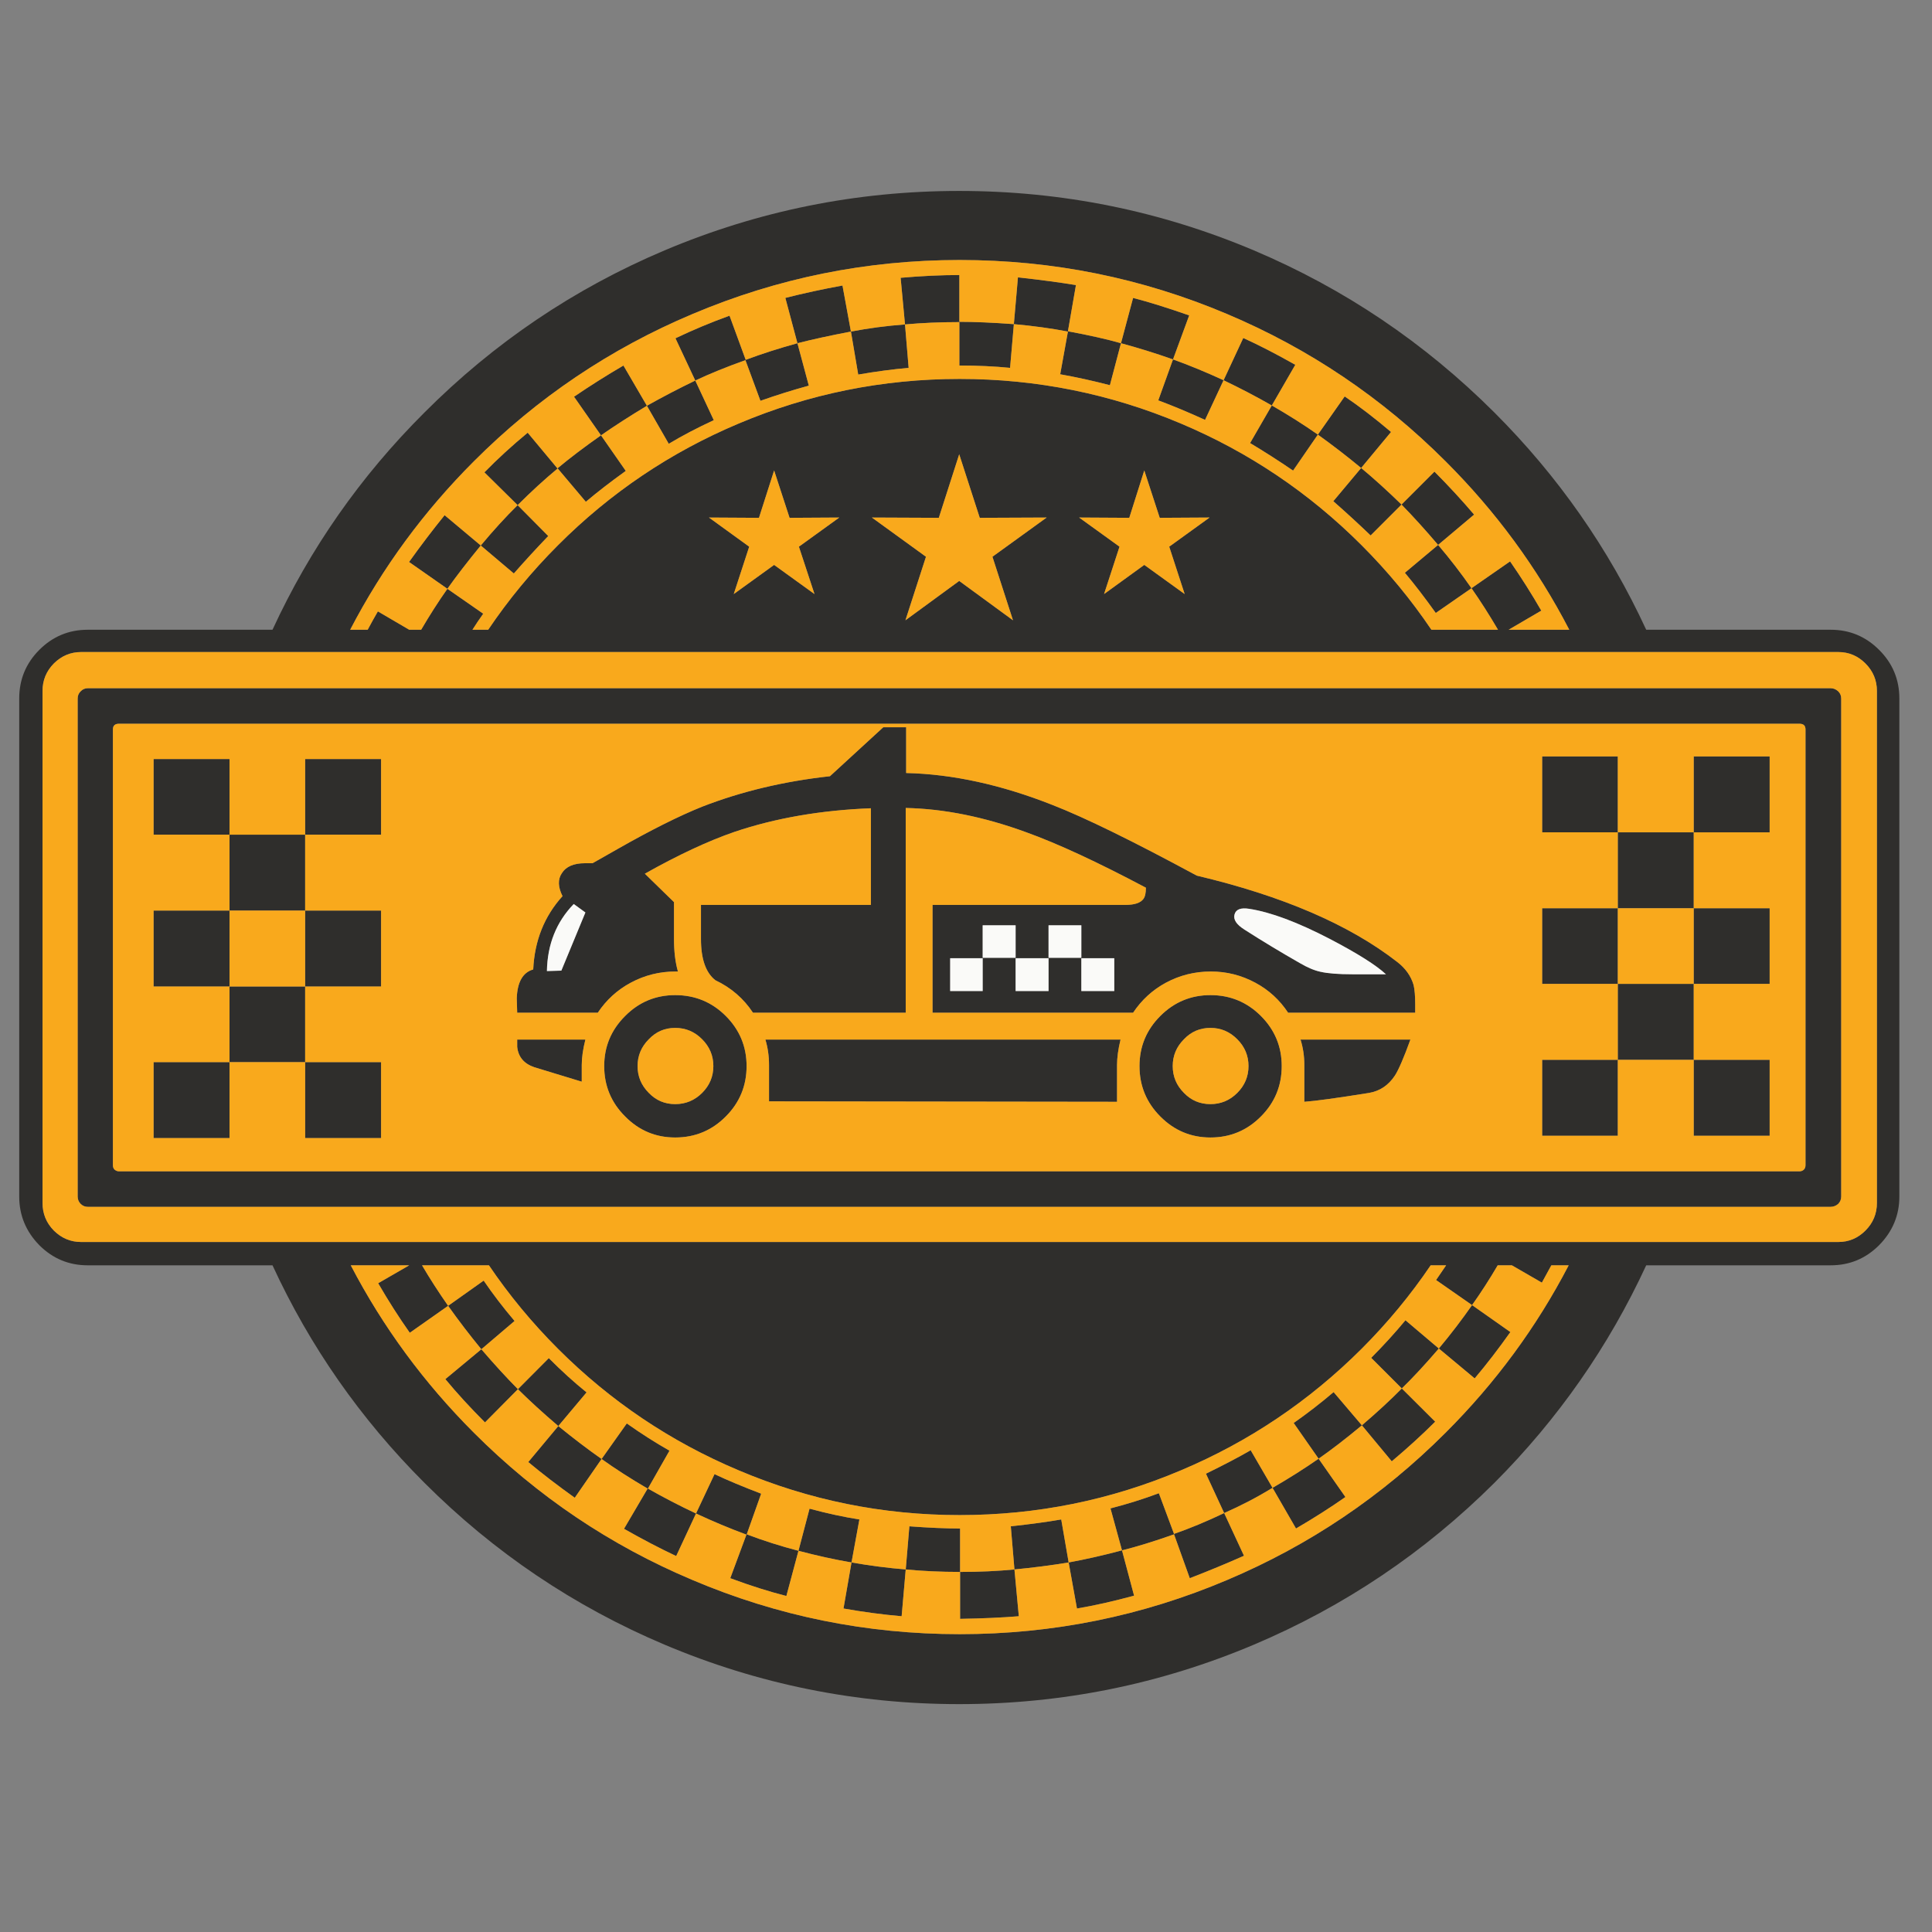 <?xml version="1.0" encoding="utf-8"?>
<!-- Generator: Adobe Illustrator 16.0.0, SVG Export Plug-In . SVG Version: 6.00 Build 0)  -->
<!DOCTYPE svg PUBLIC "-//W3C//DTD SVG 1.1//EN" "http://www.w3.org/Graphics/SVG/1.1/DTD/svg11.dtd">
<svg version="1.1" id="Layer_1" xmlns="http://www.w3.org/2000/svg" xmlns:xlink="http://www.w3.org/1999/xlink" x="0px" y="0px"
	 width="300px" height="300px" viewBox="0 0 300 300" enable-background="new 0 0 300 300" xml:space="preserve">
<rect x="0" y="0" width="300" height="300" fill="#808080" stroke="none"/>
<g>
	<path fill-rule="evenodd" clip-rule="evenodd" fill="#2F2E2C" d="M285.427,107.337c0.316,0.302,0.475,0.679,0.475,1.132v77.326
		c0,0.452-0.158,0.837-0.475,1.154c-0.347,0.301-0.747,0.452-1.2,0.452H13.665c-0.453,0-0.83-0.151-1.132-0.452
		c-0.316-0.317-0.475-0.702-0.475-1.154v-77.326c0-0.453,0.158-0.83,0.475-1.132c0.302-0.317,0.679-0.475,1.132-0.475h270.562
		C284.68,106.862,285.08,107.02,285.427,107.337z M263,117.453h11.791v11.791H263v11.79h11.791v11.745H263v11.791h11.791v11.79H263
		v-11.79h-11.789v11.79h-11.746v-11.79h11.746v-11.791h-11.746v-11.745h11.746v-11.79h-11.746v-11.791h11.746v11.791H263V117.453z
		 M280.357,113.266c0-0.588-0.309-0.882-0.928-0.882H18.462c-0.618,0-0.928,0.294-0.928,0.882v67.664
		c0,0.286,0.083,0.513,0.249,0.679c0.211,0.181,0.437,0.271,0.679,0.271H279.43c0.271,0,0.498-0.091,0.679-0.271
		c0.166-0.166,0.249-0.393,0.249-0.679V113.266z M284.271,97.787c2.928,0,5.432,1.041,7.514,3.123
		c2.098,2.082,3.146,4.602,3.146,7.559v77.326c0,2.912-1.049,5.432-3.146,7.559c-2.082,2.081-4.586,3.123-7.514,3.123h-28.648
		c-5.823,12.596-13.676,23.852-23.558,33.763c-10.862,10.817-23.316,19.198-37.362,25.142c-14.573,6.156-29.826,9.234-45.757,9.234
		s-31.184-3.078-45.757-9.234c-14.046-5.943-26.477-14.324-37.294-25.142c-9.912-9.911-17.772-21.167-23.58-33.763H13.62
		c-2.927,0-5.432-1.042-7.513-3.123c-2.082-2.127-3.123-4.646-3.123-7.559v-77.326c0-2.957,1.041-5.477,3.123-7.559
		c2.082-2.082,4.586-3.123,7.513-3.123h28.694c5.808-12.597,13.668-23.836,23.58-33.718c10.817-10.848,23.248-19.243,37.294-25.188
		c14.573-6.155,29.826-9.232,45.757-9.232s31.184,3.077,45.757,9.232c14.046,5.944,26.5,14.34,37.362,25.188
		c9.882,9.881,17.734,21.121,23.558,33.718H284.271z M291.446,107.292c0-1.66-0.597-3.085-1.788-4.277
		c-1.177-1.177-2.58-1.766-4.209-1.766H12.602c-1.629,0-3.04,0.589-4.232,1.766c-1.176,1.191-1.765,2.617-1.765,4.277v79.499
		c0,1.674,0.589,3.107,1.765,4.299c1.192,1.178,2.603,1.766,4.232,1.766h272.848c1.629,0,3.032-0.588,4.209-1.766
		c1.191-1.191,1.788-2.625,1.788-4.299V107.292z M263,141.033h-11.789v11.745H263V141.033z M96.807,56.76l3.644,6.246
		c-2.701,1.629-5.077,3.161-7.129,4.594l-4.186-5.997C91.64,59.897,94.197,58.283,96.807,56.76z M139.849,43.136
		c3.273-0.287,6.313-0.43,9.12-0.43v7.264c2.369,0,5.189,0.121,8.463,0.362l-0.588,6.789c-2.429-0.241-5.054-0.362-7.875-0.362
		v-6.744c-2.987,0-5.801,0.121-8.441,0.362L139.849,43.136z M158.066,43.068c3.545,0.393,6.547,0.792,9.006,1.2l-1.244,7.173
		c3.334,0.619,6.08,1.237,8.237,1.855l-1.72,6.518c-2.61-0.679-5.183-1.245-7.717-1.697l1.199-6.631
		c-2.58-0.498-5.379-0.882-8.396-1.154L158.066,43.068z M174.065,53.297l1.878-7.038c2.398,0.619,5.303,1.524,8.713,2.715
		l-2.512,6.834c2.52,0.905,5.137,1.984,7.853,3.236l3.055-6.563c2.429,1.102,5.122,2.489,8.079,4.164l-3.645,6.314
		c2.551,1.463,4.934,2.972,7.152,4.526l4.163-5.929c2.294,1.554,4.692,3.395,7.196,5.521l-4.639,5.59
		c1.961,1.629,4.051,3.522,6.268,5.68l5.115-5.114c2.248,2.263,4.299,4.488,6.155,6.675l-5.59,4.707
		c1.841,2.158,3.567,4.398,5.183,6.721l5.996-4.164c1.735,2.505,3.35,5.054,4.844,7.649l-5.07,2.964h9.414
		c-4.993-9.64-11.397-18.36-19.213-26.16c-9.851-9.851-21.15-17.47-33.898-22.855c-13.217-5.597-27.065-8.396-41.548-8.396
		c-14.453,0-28.287,2.799-41.503,8.396c-12.778,5.385-24.086,13.004-33.922,22.855c-7.799,7.8-14.204,16.52-19.213,26.16h2.716
		c0.513-0.965,1.041-1.916,1.584-2.851l4.866,2.851h1.855c1.312-2.248,2.67-4.367,4.073-6.358l-5.952-4.164
		c1.81-2.535,3.651-4.956,5.521-7.264l5.612,4.707c1.961-2.354,3.87-4.442,5.725-6.268l-5.159-5.092
		c2.051-2.097,4.292-4.148,6.721-6.155l4.639,5.567c-2.052,1.704-4.119,3.598-6.201,5.68l4.752,4.797
		c-1.811,1.886-3.59,3.825-5.341,5.816l-5.137-4.345c-2.097,2.565-3.824,4.805-5.182,6.722l5.567,3.87
		c-0.573,0.799-1.131,1.629-1.675,2.489h2.444c3.153-4.676,6.766-9.052,10.84-13.125c8.131-8.147,17.485-14.445,28.061-18.896
		c10.923-4.616,22.358-6.925,34.307-6.925c11.978,0,23.429,2.309,34.352,6.925c10.56,4.451,19.914,10.749,28.062,18.896
		c4.072,4.073,7.686,8.449,10.839,13.125h10.342c-1.343-2.293-2.716-4.442-4.118-6.449l-5.545,3.847
		c-1.705-2.383-3.304-4.465-4.797-6.245l5.159-4.323c-1.946-2.293-3.839-4.382-5.681-6.268l-4.797,4.797
		c-1.886-1.81-3.816-3.583-5.793-5.317l4.322-5.16c-2.188-1.811-4.428-3.538-6.721-5.182l-3.848,5.589
		c-2.232-1.524-4.459-2.949-6.676-4.277l3.371-5.838c-2.428-1.388-4.925-2.693-7.489-3.916l-2.874,6.155
		c-2.58-1.177-5.002-2.187-7.265-3.032l2.286-6.359C179.398,54.843,176.705,54.006,174.065,53.297z M103.845,68.912l-3.395-5.906
		c2.474-1.388,4.978-2.693,7.513-3.915l2.874,6.155C108.257,66.438,105.927,67.66,103.845,68.912z M93.322,67.599l3.847,5.522
		c-2.429,1.75-4.496,3.349-6.2,4.797l-4.391-5.205C88.495,71.114,90.743,69.41,93.322,67.599z M35.639,129.605h11.745V117.86h11.791
		v11.745H47.383v11.79h11.791v11.791H47.383v11.744h11.791v11.791H47.383V164.93H35.639v11.791H23.848V164.93h11.791v-11.744H23.848
		v-11.791h11.791V129.605H23.848V117.86h11.791V129.605z M90.9,141.689l-1.81-1.313c-2.7,2.791-4.088,6.261-4.164,10.41l2.24-0.067
		L90.9,141.689z M92.009,134.04l3.825-2.172c5.189-2.958,9.587-5.16,13.193-6.608c6.095-2.369,12.71-3.946,19.846-4.73l8.283-7.604
		h3.552v7.106c7.211,0.166,14.8,1.825,22.766,4.978c4.994,1.946,12.446,5.597,22.358,10.953
		c13.321,3.153,23.693,7.619,31.116,13.397c1.297,0.996,2.149,2.196,2.557,3.598c0.166,0.709,0.249,1.705,0.249,2.986v1.313h-19.733
		c-1.313-1.99-3.01-3.545-5.092-4.661c-2.157-1.161-4.458-1.742-6.902-1.742c-2.504,0-4.834,0.581-6.992,1.742
		c-2.066,1.116-3.764,2.671-5.092,4.661h-31.138v-16.746h29.962c1.402,0,2.33-0.309,2.783-0.927
		c0.256-0.333,0.385-0.913,0.385-1.743c-7.514-3.983-13.699-6.85-18.557-8.599c-6.549-2.399-12.794-3.659-18.738-3.78v31.794
		h-23.716c-1.448-2.201-3.395-3.885-5.838-5.046c-1.494-1.161-2.24-3.296-2.24-6.404v-5.296h26.386v-15.003
		c-7.77,0.302-14.83,1.524-21.182,3.666c-4.104,1.418-8.743,3.583-13.917,6.495l4.526,4.413v5.726c0,1.946,0.204,3.628,0.611,5.046
		h-0.362c-2.489,0-4.813,0.581-6.97,1.742c-2.082,1.116-3.787,2.671-5.114,4.661H80.31l-0.068-2.24
		c0.09-2.533,0.942-4.027,2.557-4.48c0.211-4.48,1.728-8.275,4.549-11.383c-0.709-1.418-0.747-2.602-0.113-3.552
		c0.648-1.042,1.848-1.562,3.598-1.562H92.009z M80.31,162.555v-1.133H90.9c-0.377,1.494-0.565,2.807-0.565,3.938v2.603l-7.355-2.24
		C81.366,165.179,80.476,164.123,80.31,162.555z M104.841,176.63c-3.033,0-5.62-1.087-7.762-3.259
		c-2.172-2.158-3.259-4.768-3.259-7.83c0-3.032,1.086-5.627,3.259-7.785c2.142-2.156,4.729-3.235,7.762-3.235
		c3.077,0,5.695,1.079,7.853,3.235c2.157,2.158,3.236,4.753,3.236,7.785c0,3.063-1.079,5.672-3.236,7.83
		C110.536,175.543,107.918,176.63,104.841,176.63z M104.841,159.612c-1.615,0-2.98,0.588-4.096,1.765
		c-1.162,1.162-1.743,2.55-1.743,4.164s0.581,3.002,1.743,4.164c1.116,1.162,2.481,1.742,4.096,1.742
		c1.629,0,3.024-0.58,4.187-1.742c1.161-1.162,1.742-2.55,1.742-4.164s-0.581-3.002-1.742-4.164
		C107.865,160.2,106.47,159.612,104.841,159.612z M47.383,141.395H35.639v11.791h11.745V141.395z M147.543,148.795v5.091h5.046
		v-5.091H147.543z M157.704,143.681h-5.114v5.046h5.114V143.681z M167.91,148.795v5.091h5.113v-5.091H167.91z M162.818,153.887
		v-5.091h-5.114v5.091H162.818z M167.91,143.681h-5.092v5.046h5.092V143.681z M122.605,80.408l-2.399-7.354l-2.353,7.354
		l-7.762-0.045l6.246,4.526l-2.399,7.355l6.268-4.526l6.269,4.526l-2.421-7.355l6.269-4.526L122.605,80.408z M123.827,53.297
		l-1.878-7.038c2.851-0.724,5.808-1.365,8.871-1.923l1.312,7.151C128.889,52.105,126.12,52.708,123.827,53.297z M115.793,55.877
		c2.444-0.92,5.122-1.78,8.033-2.58l1.766,6.586c-2.535,0.693-5.039,1.478-7.513,2.354l-2.331-6.314
		c-2.987,1.071-5.582,2.127-7.785,3.168l-3.078-6.563c2.716-1.298,5.515-2.466,8.396-3.508L115.793,55.877z M141.094,57.122
		c-2.429,0.211-5.039,0.558-7.83,1.041l-1.132-6.676c2.746-0.528,5.544-0.897,8.396-1.109L141.094,57.122z M148.946,70.541
		l-3.168,9.867l-10.387-0.045l8.395,6.087l-3.19,9.867l8.35-6.11l8.351,6.11l-3.191-9.867l8.418-6.087l-10.387,0.045L148.946,70.541
		z M187.824,80.362l-7.74,0.045l-2.398-7.354l-2.33,7.354l-7.785-0.045l6.269,4.526l-2.399,7.355l6.246-4.526l6.269,4.526
		l-2.398-7.355L187.824,80.362z M80.423,215.711l-5.114,5.16c-2.323-2.323-4.375-4.564-6.155-6.721l5.59-4.64
		C76.765,211.864,78.658,213.932,80.423,215.711l4.797-4.82c1.946,1.962,3.9,3.734,5.862,5.318l-4.39,5.228
		C84.323,219.415,82.233,217.506,80.423,215.711z M74.743,209.511c-1.811-2.202-3.53-4.45-5.16-6.743l5.521-3.916
		c1.418,2.082,3.017,4.172,4.797,6.27L74.743,209.511z M63.542,196.477h-9.075c4.994,9.58,11.368,18.246,19.123,26.001
		c9.836,9.852,21.144,17.47,33.922,22.856c13.216,5.611,27.05,8.418,41.503,8.418c14.483,0,28.332-2.807,41.548-8.418
		c12.748-5.387,24.048-13.005,33.898-22.856c7.771-7.755,14.145-16.421,19.123-26.001h-2.693c-0.467,0.859-0.958,1.758-1.471,2.692
		l-4.662-2.692h-2.194c-1.282,2.188-2.61,4.246-3.983,6.178l-5.589-3.893c0.528-0.754,1.048-1.517,1.562-2.285h-2.399
		c-3.122,4.615-6.698,8.938-10.726,12.967c-8.147,8.131-17.502,14.422-28.062,18.873c-10.923,4.631-22.374,6.947-34.352,6.947
		c-11.949,0-23.384-2.316-34.307-6.947c-10.576-4.451-19.929-10.742-28.061-18.873c-4.029-4.028-7.604-8.352-10.727-12.967H65.532
		c1.177,2.006,2.527,4.104,4.051,6.291l-5.952,4.186c-1.674-2.368-3.311-4.933-4.91-7.693L63.542,196.477z M173.454,171.086
		l-54.04-0.068v-5.657c0-1.373-0.188-2.687-0.565-3.938h55.148c-0.362,1.494-0.543,2.807-0.543,3.938V171.086z M216.586,167.034
		c-0.995,1.494-2.322,2.384-3.982,2.671c-4.979,0.799-8.335,1.26-10.07,1.381v-5.726c0-1.373-0.195-2.687-0.588-3.938h17.063
		C217.982,164.259,217.175,166.129,216.586,167.034z M93.413,226.551l-4.164,6.02c-2.64-1.886-5.046-3.733-7.219-5.544l4.662-5.59
		C89.045,223.353,91.286,225.058,93.413,226.551z M100.563,231.145c-2.64-1.539-5.024-3.07-7.151-4.594l3.915-5.521
		c2.218,1.569,4.428,2.979,6.631,4.232l-3.349,5.883c2.444,1.389,4.933,2.678,7.468,3.87l-3.078,6.608
		c-2.564-1.207-5.265-2.618-8.102-4.232L100.563,231.145z M115.952,238.25c2.535,0.967,5.212,1.818,8.034,2.558l-1.878,7.016
		c-2.686-0.679-5.59-1.6-8.713-2.761l2.512-6.767c-2.64-0.981-5.25-2.074-7.83-3.281l2.874-6.11c1.976,0.936,4.39,1.946,7.242,3.033
		L115.952,238.25z M133.445,235.942l-1.222,6.676c-2.64-0.452-5.386-1.056-8.237-1.811l1.72-6.54
		C128.451,235.008,131.031,235.564,133.445,235.942z M132.223,242.618c2.852,0.497,5.657,0.86,8.418,1.086l-0.634,7.265
		c-2.851-0.242-5.86-0.642-9.029-1.199L132.223,242.618z M149.082,244.089c2.987,0,5.801-0.128,8.44-0.385l0.679,7.265
		c-2.564,0.211-5.604,0.348-9.119,0.407V244.089z M149.082,237.346v6.743c-3.002,0-5.816-0.128-8.441-0.385l0.565-6.698
		C144.27,237.232,146.894,237.346,149.082,237.346z M164.787,235.942l1.154,6.676c-2.746,0.452-5.553,0.814-8.419,1.086
		l-0.565-6.698C160.02,236.674,162.629,236.319,164.787,235.942z M165.941,242.618c2.625-0.483,5.386-1.108,8.282-1.878l1.878,7.037
		c-3.229,0.875-6.186,1.539-8.871,1.992L165.941,242.618z M190.088,234.947l-2.83-6.11c2.746-1.343,5.063-2.558,6.947-3.644
		l3.395,5.838C195.201,232.495,192.697,233.801,190.088,234.947z M182.303,238.183h-0.046l0.046,0.067
		c-3.123,1.102-5.816,1.932-8.079,2.49l-1.788-6.518c2.58-0.664,5.084-1.448,7.514-2.354L182.303,238.183z M184.746,245.063
		l-2.443-6.813v-0.067c2.475-0.86,5.068-1.938,7.785-3.235l3.077,6.63C190.449,242.784,187.643,243.945,184.746,245.063z
		 M204.752,226.506l4.163,5.951c-2.368,1.66-4.926,3.289-7.672,4.889l-3.644-6.314C200.135,229.568,202.518,228.06,204.752,226.506z
		 M218.238,205.008l5.183,4.39c-2.082,2.429-3.998,4.496-5.748,6.2l-4.753-4.752C214.882,208.869,216.654,206.924,218.238,205.008z
		 M217.673,215.598l5.183,5.16c-2.021,2.021-4.27,4.073-6.744,6.155l-4.639-5.589C213.901,219.242,215.969,217.333,217.673,215.598z
		 M223.421,209.397c1.841-2.202,3.561-4.45,5.159-6.743l5.951,4.187c-1.87,2.64-3.718,5.038-5.544,7.196L223.421,209.397z
		 M207.082,216.164l4.391,5.16c-2.444,2.036-4.685,3.764-6.721,5.182l-3.871-5.545C203.009,219.469,205.076,217.869,207.082,216.164
		z M187.96,176.63c-3.032,0-5.628-1.087-7.784-3.259c-2.158-2.158-3.236-4.768-3.236-7.83c0-3.032,1.078-5.627,3.236-7.785
		c2.156-2.156,4.752-3.235,7.784-3.235c3.063,0,5.673,1.079,7.83,3.235c2.157,2.158,3.235,4.753,3.235,7.785
		c0,3.063-1.078,5.672-3.235,7.83C193.633,175.543,191.022,176.63,187.96,176.63z M193.866,165.541c0-1.614-0.581-3.002-1.742-4.164
		c-1.162-1.177-2.55-1.765-4.164-1.765c-1.63,0-3.002,0.588-4.118,1.765c-1.162,1.162-1.743,2.55-1.743,4.164
		s0.581,3.002,1.743,4.164c1.116,1.162,2.488,1.742,4.118,1.742c1.614,0,3.002-0.58,4.164-1.742
		C193.285,168.543,193.866,167.155,193.866,165.541z M215.206,151.285c-1.523-1.419-4.421-3.245-8.689-5.477
		c-5.024-2.61-9.203-4.171-12.537-4.685c-1.313-0.211-2.074,0.083-2.286,0.882c-0.211,0.785,0.31,1.569,1.563,2.354
		c2.73,1.75,5.589,3.478,8.576,5.183c1.207,0.708,2.286,1.162,3.236,1.358c1.116,0.256,2.76,0.385,4.934,0.385H215.206z"/>
	<path fill-rule="evenodd" clip-rule="evenodd" fill="#F9A91C" d="M263,117.453v11.791h-11.789v-11.791h-11.746v11.791h11.746v11.79
		h-11.746v11.745h11.746v11.791h-11.746v11.79h11.746v-11.79H263v11.79h11.791v-11.79H263v-11.791h11.791v-11.745H263v-11.79h11.791
		v-11.791H263z M285.427,107.337c-0.347-0.317-0.747-0.475-1.2-0.475H13.665c-0.453,0-0.83,0.158-1.132,0.475
		c-0.316,0.302-0.475,0.679-0.475,1.132v77.326c0,0.452,0.158,0.837,0.475,1.154c0.302,0.301,0.679,0.452,1.132,0.452h270.562
		c0.453,0,0.854-0.151,1.2-0.452c0.316-0.317,0.475-0.702,0.475-1.154v-77.326C285.901,108.016,285.743,107.639,285.427,107.337z
		 M280.357,113.266v67.664c0,0.286-0.083,0.513-0.249,0.679c-0.181,0.181-0.407,0.271-0.679,0.271H18.462
		c-0.242,0-0.467-0.091-0.679-0.271c-0.166-0.166-0.249-0.393-0.249-0.679v-67.664c0-0.588,0.31-0.882,0.928-0.882H279.43
		C280.049,112.384,280.357,112.678,280.357,113.266z M291.446,107.292v79.499c0,1.674-0.597,3.107-1.788,4.299
		c-1.177,1.178-2.58,1.766-4.209,1.766H12.602c-1.629,0-3.04-0.588-4.232-1.766c-1.176-1.191-1.765-2.625-1.765-4.299v-79.499
		c0-1.66,0.589-3.085,1.765-4.277c1.192-1.177,2.603-1.766,4.232-1.766h272.848c1.629,0,3.032,0.589,4.209,1.766
		C290.85,104.207,291.446,105.632,291.446,107.292z M263,141.033v11.745h-11.789v-11.745H263z M158.066,43.068l-0.635,7.264
		c3.018,0.272,5.816,0.657,8.396,1.154l-1.199,6.631c2.534,0.453,5.106,1.018,7.717,1.697l1.72-6.518
		c-2.157-0.618-4.903-1.237-8.237-1.855l1.244-7.173C164.613,43.86,161.611,43.461,158.066,43.068z M139.849,43.136l0.679,7.242
		c2.64-0.241,5.454-0.362,8.441-0.362v6.744c2.821,0,5.446,0.121,7.875,0.362l0.588-6.789c-3.273-0.241-6.094-0.362-8.463-0.362
		v-7.264C146.163,42.707,143.123,42.85,139.849,43.136z M96.807,56.76c-2.61,1.523-5.167,3.138-7.671,4.843l4.186,5.997
		c2.052-1.433,4.428-2.964,7.129-4.594L96.807,56.76z M174.065,53.297c2.64,0.709,5.333,1.546,8.079,2.512l-2.286,6.359
		c2.263,0.845,4.685,1.855,7.265,3.032l2.874-6.155c2.564,1.222,5.062,2.527,7.489,3.916l-3.371,5.838
		c2.217,1.328,4.443,2.753,6.676,4.277l3.848-5.589c2.293,1.644,4.533,3.372,6.721,5.182l-4.322,5.16
		c1.977,1.735,3.907,3.507,5.793,5.317l4.797-4.797c1.842,1.886,3.734,3.975,5.681,6.268l-5.159,4.323
		c1.493,1.78,3.092,3.862,4.797,6.245l5.545-3.847c1.402,2.007,2.775,4.156,4.118,6.449h-10.342
		c-3.153-4.676-6.767-9.052-10.839-13.125c-8.147-8.147-17.502-14.445-28.062-18.896c-10.923-4.616-22.374-6.925-34.352-6.925
		c-11.949,0-23.384,2.309-34.307,6.925c-10.576,4.451-19.929,10.749-28.061,18.896c-4.074,4.073-7.687,8.449-10.84,13.125h-2.444
		c0.543-0.86,1.102-1.689,1.675-2.489l-5.567-3.87c1.358-1.917,3.085-4.157,5.182-6.722l5.137,4.345
		c1.75-1.991,3.53-3.93,5.341-5.816l-4.752-4.797c2.082-2.082,4.149-3.976,6.201-5.68l-4.639-5.567
		c-2.429,2.007-4.669,4.058-6.721,6.155l5.159,5.092c-1.855,1.826-3.764,3.915-5.725,6.268L69.04,80
		c-1.871,2.308-3.711,4.729-5.521,7.264l5.952,4.164c-1.403,1.991-2.761,4.111-4.073,6.358h-1.855l-4.866-2.851
		c-0.543,0.935-1.071,1.886-1.584,2.851h-2.716c5.009-9.64,11.414-18.36,19.213-26.16c9.836-9.851,21.144-17.47,33.922-22.855
		c13.216-5.597,27.05-8.396,41.503-8.396c14.483,0,28.332,2.799,41.548,8.396c12.748,5.385,24.048,13.004,33.898,22.855
		c7.815,7.8,14.22,16.52,19.213,26.16h-9.414l5.07-2.964c-1.494-2.595-3.108-5.144-4.844-7.649l-5.996,4.164
		c-1.615-2.323-3.342-4.563-5.183-6.721l5.59-4.707c-1.856-2.188-3.907-4.413-6.155-6.675l-5.115,5.114
		c-2.217-2.158-4.307-4.051-6.268-5.68l4.639-5.59c-2.504-2.127-4.902-3.968-7.196-5.521l-4.163,5.929
		c-2.219-1.554-4.602-3.063-7.152-4.526l3.645-6.314c-2.957-1.674-5.65-3.062-8.079-4.164l-3.055,6.563
		c-2.716-1.252-5.333-2.331-7.853-3.236l2.512-6.834c-3.41-1.191-6.314-2.097-8.713-2.715L174.065,53.297z M93.322,67.599
		c-2.579,1.811-4.827,3.515-6.744,5.115l4.391,5.205c1.705-1.449,3.771-3.047,6.2-4.797L93.322,67.599z M103.845,68.912
		c2.082-1.252,4.412-2.474,6.992-3.666l-2.874-6.155c-2.535,1.222-5.039,2.527-7.513,3.915L103.845,68.912z M35.639,129.605V117.86
		H23.848v11.745H35.639v11.79H23.848v11.791h11.791v11.744H23.848v11.791h11.791V164.93h11.745v11.791h11.791V164.93H47.383v-11.744
		h11.791v-11.791H47.383v-11.79h11.791V117.86H47.383v11.745H35.639z M92.009,134.04h-1.177c-1.75,0-2.949,0.521-3.598,1.562
		c-0.634,0.95-0.596,2.134,0.113,3.552c-2.821,3.108-4.337,6.903-4.549,11.383c-1.614,0.453-2.466,1.947-2.557,4.48l0.068,2.24
		h12.514c1.327-1.99,3.032-3.545,5.114-4.661c2.157-1.161,4.481-1.742,6.97-1.742h0.362c-0.407-1.418-0.611-3.101-0.611-5.046
		v-5.726l-4.526-4.413c5.174-2.912,9.813-5.077,13.917-6.495c6.352-2.142,13.412-3.364,21.182-3.666v15.003h-26.386v5.296
		c0,3.107,0.747,5.243,2.24,6.404c2.444,1.161,4.39,2.845,5.838,5.046h23.716v-31.794c5.944,0.121,12.189,1.381,18.738,3.78
		c4.857,1.75,11.043,4.616,18.557,8.599c0,0.83-0.129,1.41-0.385,1.743c-0.453,0.618-1.381,0.927-2.783,0.927h-29.962v16.746h31.138
		c1.328-1.99,3.025-3.545,5.092-4.661c2.158-1.161,4.488-1.742,6.992-1.742c2.444,0,4.745,0.581,6.902,1.742
		c2.082,1.116,3.779,2.671,5.092,4.661h19.733v-1.313c0-1.281-0.083-2.277-0.249-2.986c-0.407-1.402-1.26-2.603-2.557-3.598
		c-7.423-5.778-17.795-10.244-31.116-13.397c-9.912-5.356-17.364-9.007-22.358-10.953c-7.966-3.153-15.555-4.812-22.766-4.978
		v-7.106h-3.552l-8.283,7.604c-7.136,0.784-13.751,2.361-19.846,4.73c-3.606,1.448-8.004,3.65-13.193,6.608L92.009,134.04z
		 M80.31,162.555c0.166,1.568,1.056,2.624,2.67,3.168l7.355,2.24v-2.603c0-1.132,0.188-2.444,0.565-3.938H80.31V162.555z
		 M104.841,159.612c1.629,0,3.024,0.588,4.187,1.765c1.161,1.162,1.742,2.55,1.742,4.164s-0.581,3.002-1.742,4.164
		c-1.162,1.162-2.558,1.742-4.187,1.742c-1.615,0-2.98-0.58-4.096-1.742c-1.162-1.162-1.743-2.55-1.743-4.164
		s0.581-3.002,1.743-4.164C101.861,160.2,103.226,159.612,104.841,159.612z M104.841,176.63c3.077,0,5.695-1.087,7.853-3.259
		c2.157-2.158,3.236-4.768,3.236-7.83c0-3.032-1.079-5.627-3.236-7.785c-2.158-2.156-4.775-3.235-7.853-3.235
		c-3.033,0-5.62,1.079-7.762,3.235c-2.172,2.158-3.259,4.753-3.259,7.785c0,3.063,1.086,5.672,3.259,7.83
		C99.221,175.543,101.808,176.63,104.841,176.63z M47.383,141.395v11.791H35.639v-11.791H47.383z M63.542,196.477l-4.82,2.783
		c1.599,2.761,3.236,5.325,4.91,7.693l5.952-4.186c-1.524-2.188-2.875-4.285-4.051-6.291h10.387
		c3.124,4.615,6.698,8.938,10.727,12.967c8.131,8.131,17.485,14.422,28.061,18.873c10.923,4.631,22.358,6.947,34.307,6.947
		c11.978,0,23.429-2.316,34.352-6.947c10.56-4.451,19.914-10.742,28.062-18.873c4.027-4.028,7.604-8.352,10.726-12.967h2.399
		c-0.514,0.769-1.033,1.531-1.562,2.285l5.589,3.893c1.373-1.932,2.701-3.99,3.983-6.178h2.194l4.662,2.692
		c0.513-0.935,1.004-1.833,1.471-2.692h2.693c-4.979,9.58-11.353,18.246-19.123,26.001c-9.851,9.852-21.15,17.47-33.898,22.856
		c-13.217,5.611-27.065,8.418-41.548,8.418c-14.453,0-28.287-2.807-41.503-8.418c-12.778-5.387-24.086-13.005-33.922-22.856
		c-7.755-7.755-14.128-16.421-19.123-26.001H63.542z M74.743,209.511l5.159-4.39c-1.78-2.098-3.379-4.188-4.797-6.27l-5.521,3.916
		C71.213,205.061,72.933,207.309,74.743,209.511z M80.423,215.711c1.811,1.795,3.9,3.704,6.269,5.726l4.39-5.228
		c-1.962-1.584-3.916-3.356-5.862-5.318L80.423,215.711c-1.765-1.779-3.658-3.847-5.68-6.2l-5.59,4.64
		c1.78,2.156,3.832,4.397,6.155,6.721L80.423,215.711z M187.824,80.362l-6.269,4.526l2.398,7.355l-6.269-4.526l-6.246,4.526
		l2.399-7.355l-6.269-4.526l7.785,0.045l2.33-7.354l2.398,7.354L187.824,80.362z M148.946,70.541l3.191,9.867l10.387-0.045
		l-8.418,6.087l3.191,9.867l-8.351-6.11l-8.35,6.11l3.19-9.867l-8.395-6.087l10.387,0.045L148.946,70.541z M141.094,57.122
		l-0.566-6.744c-2.852,0.211-5.65,0.581-8.396,1.109l1.132,6.676C136.055,57.68,138.665,57.333,141.094,57.122z M115.793,55.877
		l-2.512-6.857c-2.881,1.042-5.68,2.21-8.396,3.508l3.078,6.563c2.203-1.041,4.797-2.097,7.785-3.168l2.331,6.314
		c2.474-0.875,4.979-1.66,7.513-2.354l-1.766-6.586C120.916,54.097,118.238,54.957,115.793,55.877z M123.827,53.297
		c2.293-0.588,5.062-1.191,8.305-1.81l-1.312-7.151c-3.063,0.558-6.02,1.2-8.871,1.923L123.827,53.297z M122.605,80.408l7.717-0.045
		l-6.269,4.526l2.421,7.355l-6.269-4.526l-6.268,4.526l2.399-7.355l-6.246-4.526l7.762,0.045l2.353-7.354L122.605,80.408z
		 M216.586,167.034c0.589-0.905,1.396-2.775,2.422-5.612h-17.063c0.393,1.252,0.588,2.565,0.588,3.938v5.726
		c1.735-0.121,5.092-0.582,10.07-1.381C214.264,169.418,215.591,168.528,216.586,167.034z M173.454,171.086v-5.726
		c0-1.132,0.181-2.444,0.543-3.938h-55.148c0.377,1.252,0.565,2.565,0.565,3.938v5.657L173.454,171.086z M193.866,165.541
		c0,1.614-0.581,3.002-1.742,4.164c-1.162,1.162-2.55,1.742-4.164,1.742c-1.63,0-3.002-0.58-4.118-1.742
		c-1.162-1.162-1.743-2.55-1.743-4.164s0.581-3.002,1.743-4.164c1.116-1.177,2.488-1.765,4.118-1.765
		c1.614,0,3.002,0.588,4.164,1.765C193.285,162.539,193.866,163.927,193.866,165.541z M187.96,176.63
		c3.063,0,5.673-1.087,7.83-3.259c2.157-2.158,3.235-4.768,3.235-7.83c0-3.032-1.078-5.627-3.235-7.785
		c-2.157-2.156-4.768-3.235-7.83-3.235c-3.032,0-5.628,1.079-7.784,3.235c-2.158,2.158-3.236,4.753-3.236,7.785
		c0,3.063,1.078,5.672,3.236,7.83C182.332,175.543,184.928,176.63,187.96,176.63z M207.082,216.164
		c-2.006,1.705-4.073,3.305-6.201,4.797l3.871,5.545c2.036-1.418,4.276-3.146,6.721-5.182L207.082,216.164z M223.421,209.397
		l5.566,4.64c1.826-2.158,3.674-4.557,5.544-7.196l-5.951-4.187C226.981,204.947,225.262,207.195,223.421,209.397z M217.673,215.598
		c-1.704,1.735-3.771,3.645-6.2,5.727l4.639,5.589c2.475-2.082,4.723-4.134,6.744-6.155L217.673,215.598z M218.238,205.008
		c-1.584,1.916-3.356,3.861-5.318,5.838l4.753,4.752c1.75-1.704,3.666-3.771,5.748-6.2L218.238,205.008z M204.752,226.506
		c-2.234,1.554-4.617,3.063-7.152,4.525l3.644,6.314c2.746-1.6,5.304-3.229,7.672-4.889L204.752,226.506z M184.746,245.063
		c2.896-1.117,5.703-2.278,8.419-3.485l-3.077-6.63c-2.717,1.297-5.311,2.375-7.785,3.235v0.067L184.746,245.063z M182.303,238.183
		l-2.354-6.313c-2.43,0.905-4.934,1.689-7.514,2.354l1.788,6.518c2.263-0.559,4.956-1.389,8.079-2.49l-0.046-0.067H182.303z
		 M190.088,234.947c2.609-1.146,5.113-2.452,7.512-3.916l-3.395-5.838c-1.885,1.086-4.201,2.301-6.947,3.644L190.088,234.947z
		 M165.941,242.618l1.289,7.151c2.686-0.453,5.643-1.117,8.871-1.992l-1.878-7.037C171.327,241.51,168.566,242.135,165.941,242.618z
		 M164.787,235.942c-2.158,0.377-4.768,0.731-7.83,1.063l0.565,6.698c2.866-0.271,5.673-0.634,8.419-1.086L164.787,235.942z
		 M149.082,237.346c-2.188,0-4.813-0.113-7.875-0.34l-0.565,6.698c2.625,0.257,5.438,0.385,8.441,0.385V237.346z M149.082,244.089
		v7.287c3.516-0.06,6.555-0.196,9.119-0.407l-0.679-7.265C154.883,243.961,152.069,244.089,149.082,244.089z M132.223,242.618
		l-1.245,7.151c3.168,0.558,6.178,0.957,9.029,1.199l0.634-7.265C137.88,243.479,135.074,243.115,132.223,242.618z M133.445,235.942
		c-2.414-0.378-4.994-0.935-7.74-1.675l-1.72,6.54c2.852,0.755,5.597,1.358,8.237,1.811L133.445,235.942z M115.952,238.25
		l2.241-6.313c-2.852-1.087-5.266-2.098-7.242-3.033l-2.874,6.11c2.58,1.207,5.189,2.3,7.83,3.281l-2.512,6.767
		c3.123,1.161,6.027,2.082,8.713,2.761l1.878-7.016C121.164,240.068,118.487,239.217,115.952,238.25z M100.563,231.145l-3.666,6.246
		c2.836,1.614,5.537,3.025,8.102,4.232l3.078-6.608c-2.535-1.192-5.024-2.481-7.468-3.87l3.349-5.883
		c-2.203-1.253-4.413-2.663-6.631-4.232l-3.915,5.521C95.54,228.074,97.923,229.605,100.563,231.145z M93.413,226.551
		c-2.127-1.493-4.368-3.198-6.721-5.114l-4.662,5.59c2.172,1.811,4.579,3.658,7.219,5.544L93.413,226.551z"/>
	<path fill-rule="evenodd" clip-rule="evenodd" fill="#FAFAF8" d="M90.9,141.689l-3.734,9.029l-2.24,0.067
		c0.076-4.148,1.464-7.619,4.164-10.41L90.9,141.689z M167.91,143.681v5.046h-5.092v-5.046H167.91z M162.818,153.887h-5.114v-5.091
		h5.114V153.887z M167.91,148.795h5.113v5.091h-5.113V148.795z M157.704,143.681v5.046h-5.114v-5.046H157.704z M147.543,148.795
		h5.046v5.091h-5.046V148.795z M215.206,151.285h-5.204c-2.174,0-3.817-0.129-4.934-0.385c-0.95-0.196-2.029-0.649-3.236-1.358
		c-2.987-1.705-5.846-3.433-8.576-5.183c-1.253-0.784-1.773-1.569-1.563-2.354c0.212-0.799,0.973-1.094,2.286-0.882
		c3.334,0.513,7.513,2.075,12.537,4.685C210.785,148.041,213.683,149.866,215.206,151.285z"/>
</g>
</svg>

